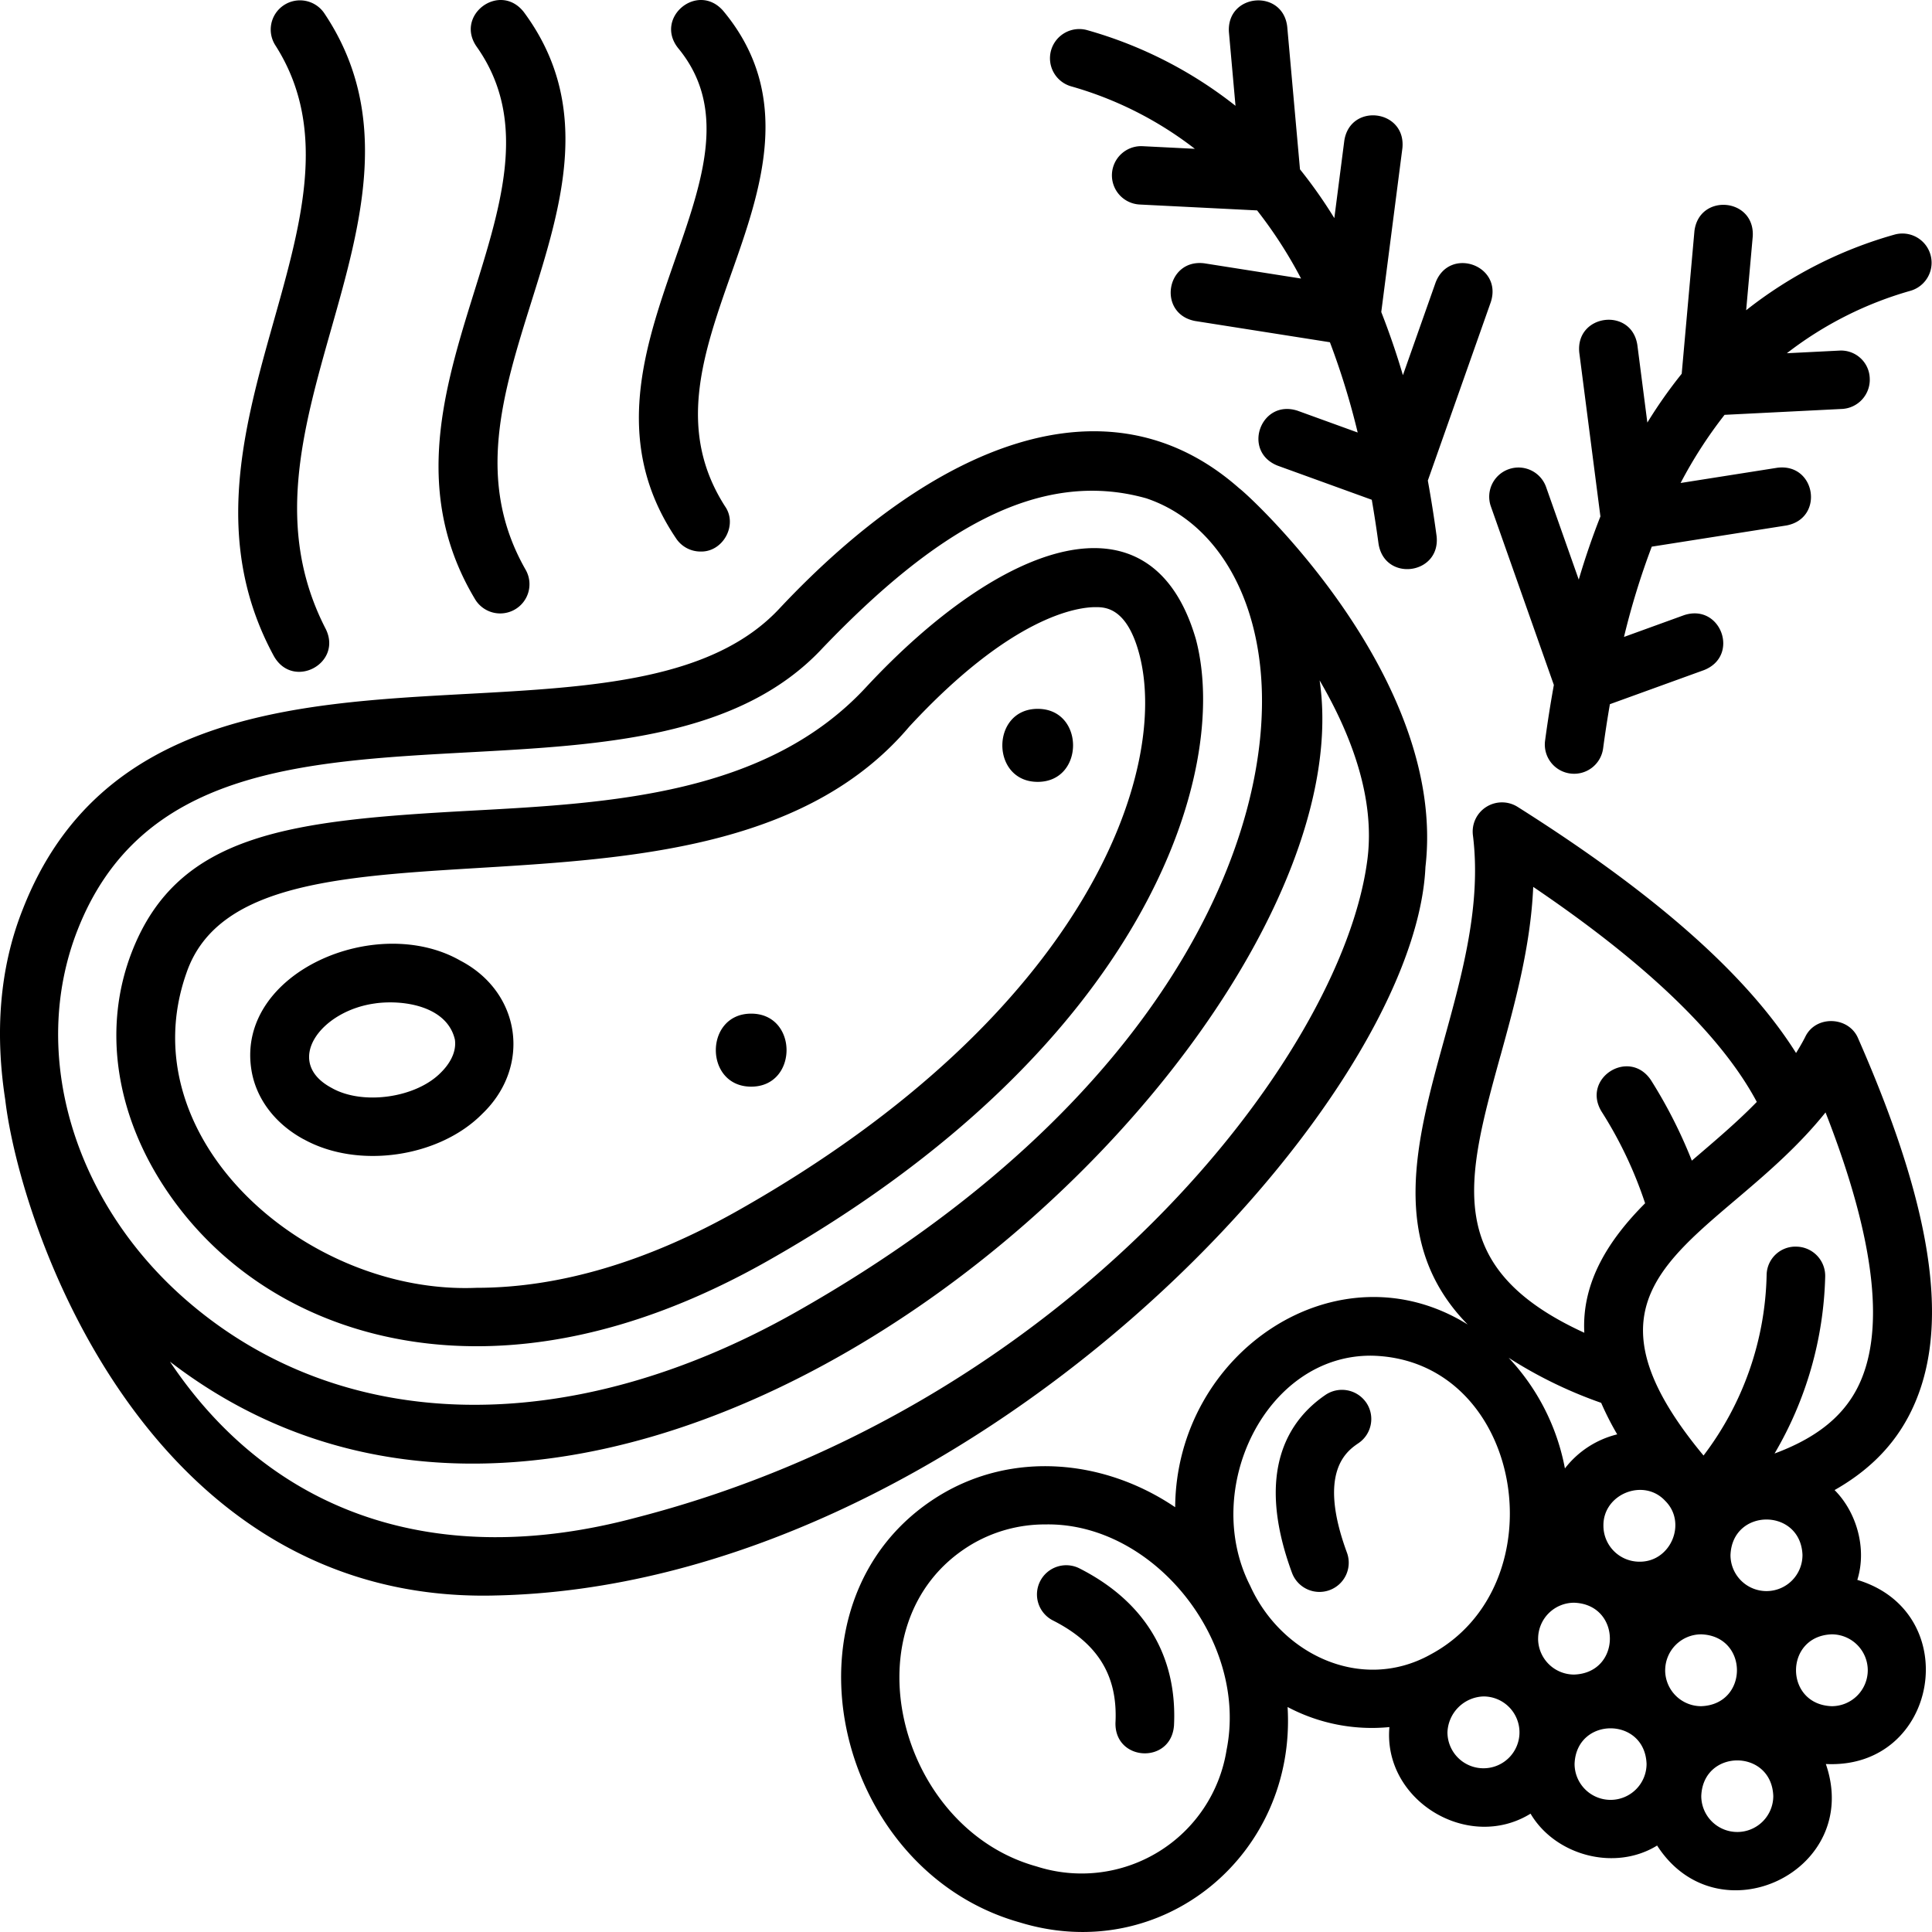 <svg width="200pt" height="200pt" viewBox="0 0 200 200" xmlns="http://www.w3.org/2000/svg"><path d="M49.336 139.362c9.632 0 19.757-2.966 30.099-8.814 39.184-22.163 47.997-50.644 44.362-64.38-4.6-15.805-20.138-10.087-34.142 4.97C79.366 82.263 63.18 83.142 48.896 83.914c-18.703 1.015-30.411 2.261-35.227 14.58-3.09 7.897-1.73 16.993 3.723 24.957 6.924 10.111 18.57 15.91 31.946 15.91zm-30.024-38.67C25.968 81.404 73.795 99.22 94.11 75.24c10.632-11.496 17.45-12.389 19.29-12.389.973 0 3.252 0 4.538 4.86 3.155 11.926-5.292 37.099-41.492 57.576-9.417 5.327-18.54 8.027-27.11 8.027-17.654.744-36.095-15.496-30.025-32.62zm31.723 64.477c48.564-.842 95.388-50.313 96.527-75.423 2.255-19.448-17.979-38.243-19.281-39.2-13.61-12.026-31.599-4.565-47.538 12.391-6.95 7.516-19.367 8.19-32.507 8.902-17.795.965-37.967 2.06-45.867 22.26C-.145 100.39-.485 107.176.54 113.83c1.56 13.264 14.711 52.082 50.494 51.34zM8.02 96.297c6.482-16.571 23.028-17.47 40.55-18.42 13.771-.746 28.012-1.519 36.632-10.839 11.403-11.878 22.163-18.63 33.462-15.452 6.55 2.2 10.973 8.84 11.827 17.76 1.652 17.184-9.945 44.898-48.067 66.463-23.353 13.206-46.912 12.789-63.026-1.122C7.595 124.498 3.022 109.071 8.018 96.3zm9.58 44.666c48.44 37.214 124.516-33.085 119.006-70.53 3.292 5.647 5.763 12.205 4.947 18.545-2.644 20.56-31.122 56.652-75.698 68.125-20.535 5.498-37.648-.296-48.255-16.135zm13.842-23.027c5.63 3.128 14.044 1.87 18.487-2.637 5.1-4.89 4-12.587-2.273-15.855-8.66-4.951-23.112 1.185-21.65 11.178.432 3.016 2.411 5.683 5.433 7.318zm7.418-14.068c2.954-.401 7.428.301 8.23 3.747.215 1.508-.802 2.772-1.428 3.393-2.565 2.652-8.126 3.442-11.327 1.615-5.041-2.682-1.18-8.003 4.522-8.752zm-4.552-69.887c-3.039 10.715-5.908 20.838-.574 31.157 1.725 3.573-3.419 6.286-5.387 2.773C15.92 45.03 39.832 22.467 28.523 4.72a3.02 3.02 0 0 1 .845-4.172 3.036 3.036 0 0 1 4.19.806c7.036 10.468 3.84 21.732.75 32.627zm20.716-2.79c-3.004 9.582-5.842 18.636-.61 27.79a3.02 3.02 0 0 1-1.134 4.125 3.036 3.036 0 0 1-4.135-1.13c-12.53-20.998 11.31-41.434.2-57.141-2.284-3.263 2.38-6.748 4.87-3.6 7.172 9.656 3.938 19.975.809 29.955zm20.703-2.939c-2.954 8.373-5.742 16.281-.657 24.187 1.322 1.924-.233 4.722-2.548 4.656a3.03 3.03 0 0 1-2.554-1.39c-12.683-18.84 11.131-37.548.226-50.731-2.475-3.13 1.993-6.871 4.653-3.873 7.36 8.8 3.918 18.551.88 27.153zm78.608 2.997-6.527 18.498c.338 1.872.645 3.789.91 5.77.412 3.965-5.355 4.753-6.009.797a127.004 127.004 0 0 0-.702-4.578l-9.752-3.533c-3.718-1.48-1.74-6.93 2.073-5.683l6.22 2.255-.001-.002a77.97 77.97 0 0 0-2.875-9.345l-13.948-2.197c-3.94-.745-3.023-6.47.947-5.973l10.014 1.577a46.23 46.23 0 0 0-4.549-7.053l-12.155-.61v-.001a3.026 3.026 0 0 1-2.872-3.173 3.026 3.026 0 0 1 3.18-2.864l5.397.27h.002a37.654 37.654 0 0 0-12.807-6.467 3.023 3.023 0 0 1-2.068-3.747 3.034 3.034 0 0 1 3.756-2.063 43.968 43.968 0 0 1 15.33 7.826l-.683-7.648c-.233-4.002 5.586-4.494 6.038-.537l1.32 14.761a49.232 49.232 0 0 1 3.555 5.052l1.034-8.027c.616-3.94 6.4-3.217 6.014.771l-2.189 16.976a79.288 79.288 0 0 1 2.241 6.538l3.387-9.598c1.443-3.724 6.932-1.803 5.719 2.007zm43.447-1.15a37.676 37.676 0 0 0-12.807 6.468l5.398-.271h.001a2.975 2.975 0 0 1 2.202.758c.602.541.954 1.302.979 2.11a3.027 3.027 0 0 1-2.875 3.17l-12.154.61a46.246 46.246 0 0 0-4.55 7.055l10.015-1.578c3.982-.496 4.88 5.228.947 5.974L170.99 56.59a77.812 77.812 0 0 0-2.875 9.346l6.22-2.255c3.81-1.251 5.792 4.206 2.073 5.683l-9.752 3.533a123.66 123.66 0 0 0-.702 4.578 3.027 3.027 0 0 1-3.403 2.598 3.023 3.023 0 0 1-2.605-3.395c.264-1.983.571-3.898.909-5.77l-6.526-18.498a3.02 3.02 0 0 1 1.857-3.84 3.031 3.031 0 0 1 3.86 1.833l3.386 9.598a78.01 78.01 0 0 1 2.242-6.539l-2.189-16.975c-.389-3.987 5.417-4.715 6.014-.77l1.034 8.027a49.08 49.08 0 0 1 3.556-5.052l1.317-14.76c.476-3.958 6.269-3.462 6.038.536l-.683 7.648a43.975 43.975 0 0 1 15.33-7.822 3.022 3.022 0 1 1 1.688 5.806zM141.428 145.19c.453.663.624 1.477.474 2.266a3.015 3.015 0 0 1-1.269 1.937c-1.177.8-4.304 2.93-1.189 11.361a3.022 3.022 0 0 1-1.807 3.855 3.033 3.033 0 0 1-3.881-1.765c-3.922-10.624-.284-15.896 3.457-18.444h-.001a3.045 3.045 0 0 1 4.216.794zm-19.9 33.474c-.337 3.987-6.138 3.68-6.055-.313.253-4.864-1.803-8.232-6.471-10.601a3.018 3.018 0 0 1-1.326-4.064 3.033 3.033 0 0 1 4.074-1.325c6.772 3.439 10.151 9.075 9.78 16.305zm75.953-31.872c4.576-8.443 2.946-20.929-5.126-39.294-.954-2.298-4.4-2.435-5.479-.156-.29.571-.611 1.123-.95 1.664-5.086-8.085-14.544-16.461-28.822-25.477a3.038 3.038 0 0 0-3.244.003 3.02 3.02 0 0 0-1.385 2.926c.894 7.156-1.084 14.313-2.997 21.236-2.865 10.377-5.792 21.006 2.456 29.419-13.455-8.369-30.172 2.84-30.281 18.913-7.411-5.012-16.878-5.812-24.424-1.195-17.322 10.637-11.133 38.7 8.341 44.177 14.744 4.515 28.647-7.004 27.72-22.3h-.001a18.623 18.623 0 0 0 10.543 2.079c-.68 7.594 8.15 12.95 14.61 8.963 2.544 4.314 8.707 6.007 13.102 3.3 6.3 9.8 21.3 2.653 17.467-8.44 11.717.568 14.418-15.707 3.258-19.06 1.013-3.228-.067-7.007-2.353-9.298 3.03-1.722 5.727-4.067 7.565-7.46zm-42.155-37.49c1.486-5.39 3.126-11.32 3.392-17.492 11.771 7.965 19.502 15.427 23.145 22.26-2.103 2.16-4.442 4.118-6.725 6.08v-.001a50.002 50.002 0 0 0-4.243-8.35c-2.242-3.312-7.162-.215-5.127 3.23a42.431 42.431 0 0 1 4.533 9.533c-3.65 3.658-6.584 8.074-6.293 13.405-14.684-6.727-12.266-15.696-8.685-28.666zm-28.351 71.865-.002-.001a15.152 15.152 0 0 1-7.06 10.54 15.23 15.23 0 0 1-12.619 1.503c-14.463-4.009-19.748-25.308-6.892-33.224h-.002a14.906 14.906 0 0 1 7.84-2.177c11.17-.201 21.015 12.061 18.732 23.358zM148 171.321c-7.098 3.875-15.36-.043-18.579-7.157-5.112-10 1.62-23.953 12.61-23.824 15.738.387 19.52 23.833 5.966 30.98zm5.57 11.73a3.727 3.727 0 0 1-3.73-3.718 3.86 3.86 0 0 1 3.73-3.718 3.722 3.722 0 0 1 3.727 3.718 3.722 3.722 0 0 1-3.728 3.718zm2.604-42.496h-.002c3 1.925 6.215 3.491 9.58 4.667a30.722 30.722 0 0 0 1.661 3.263A9.767 9.767 0 0 0 162 152.01a22.893 22.893 0 0 0-5.827-11.455zm3.052 29.077a3.726 3.726 0 0 1 3.73-3.718c4.93.175 4.93 7.264 0 7.436a3.728 3.728 0 0 1-3.733-3.718zm7.5 16.69a3.728 3.728 0 0 1-3.727-3.718c.176-4.919 7.278-4.917 7.453 0a3.727 3.727 0 0 1-3.727 3.718zm2.986-24.656a3.726 3.726 0 0 1-3.726-3.72c-.048-3.292 4.17-4.98 6.39-2.583 2.297 2.261.59 6.345-2.664 6.303zm2.667 11.24a3.73 3.73 0 0 1 3.73-3.72c4.932.174 4.93 7.263 0 7.438a3.728 3.728 0 0 1-3.732-3.719zm7.462 16.74a3.726 3.726 0 0 1-3.726-3.717c.175-4.923 7.282-4.92 7.455 0a3.727 3.727 0 0 1-3.729 3.718zm3.025-24.937a3.726 3.726 0 0 1-3.726-3.718c.175-4.921 7.279-4.921 7.454 0h-.002a3.725 3.725 0 0 1-3.727 3.718zm10.485 8.197a3.728 3.728 0 0 1-3.73 3.718c-4.93-.175-4.93-7.264 0-7.438a3.729 3.729 0 0 1 3.73 3.72zm-1.201-28.989c-1.571 2.896-4.295 5.01-8.449 6.551a37.926 37.926 0 0 0 5.242-18.3 3.027 3.027 0 0 0-2.936-3.115 2.98 2.98 0 0 0-3.126 2.925 31.954 31.954 0 0 1-6.532 18.698c-15.724-18.935 1.814-22.05 12.63-35.518 5.221 13.341 6.29 23.001 3.17 28.761zM77.763 104.932c4.883 0 4.876 7.558 0 7.558-4.884 0-4.876-7.558 0-7.558zm29.66-31.552c4.883 0 4.876 7.558 0 7.558-4.884 0-4.877-7.558 0-7.558z"/></svg>